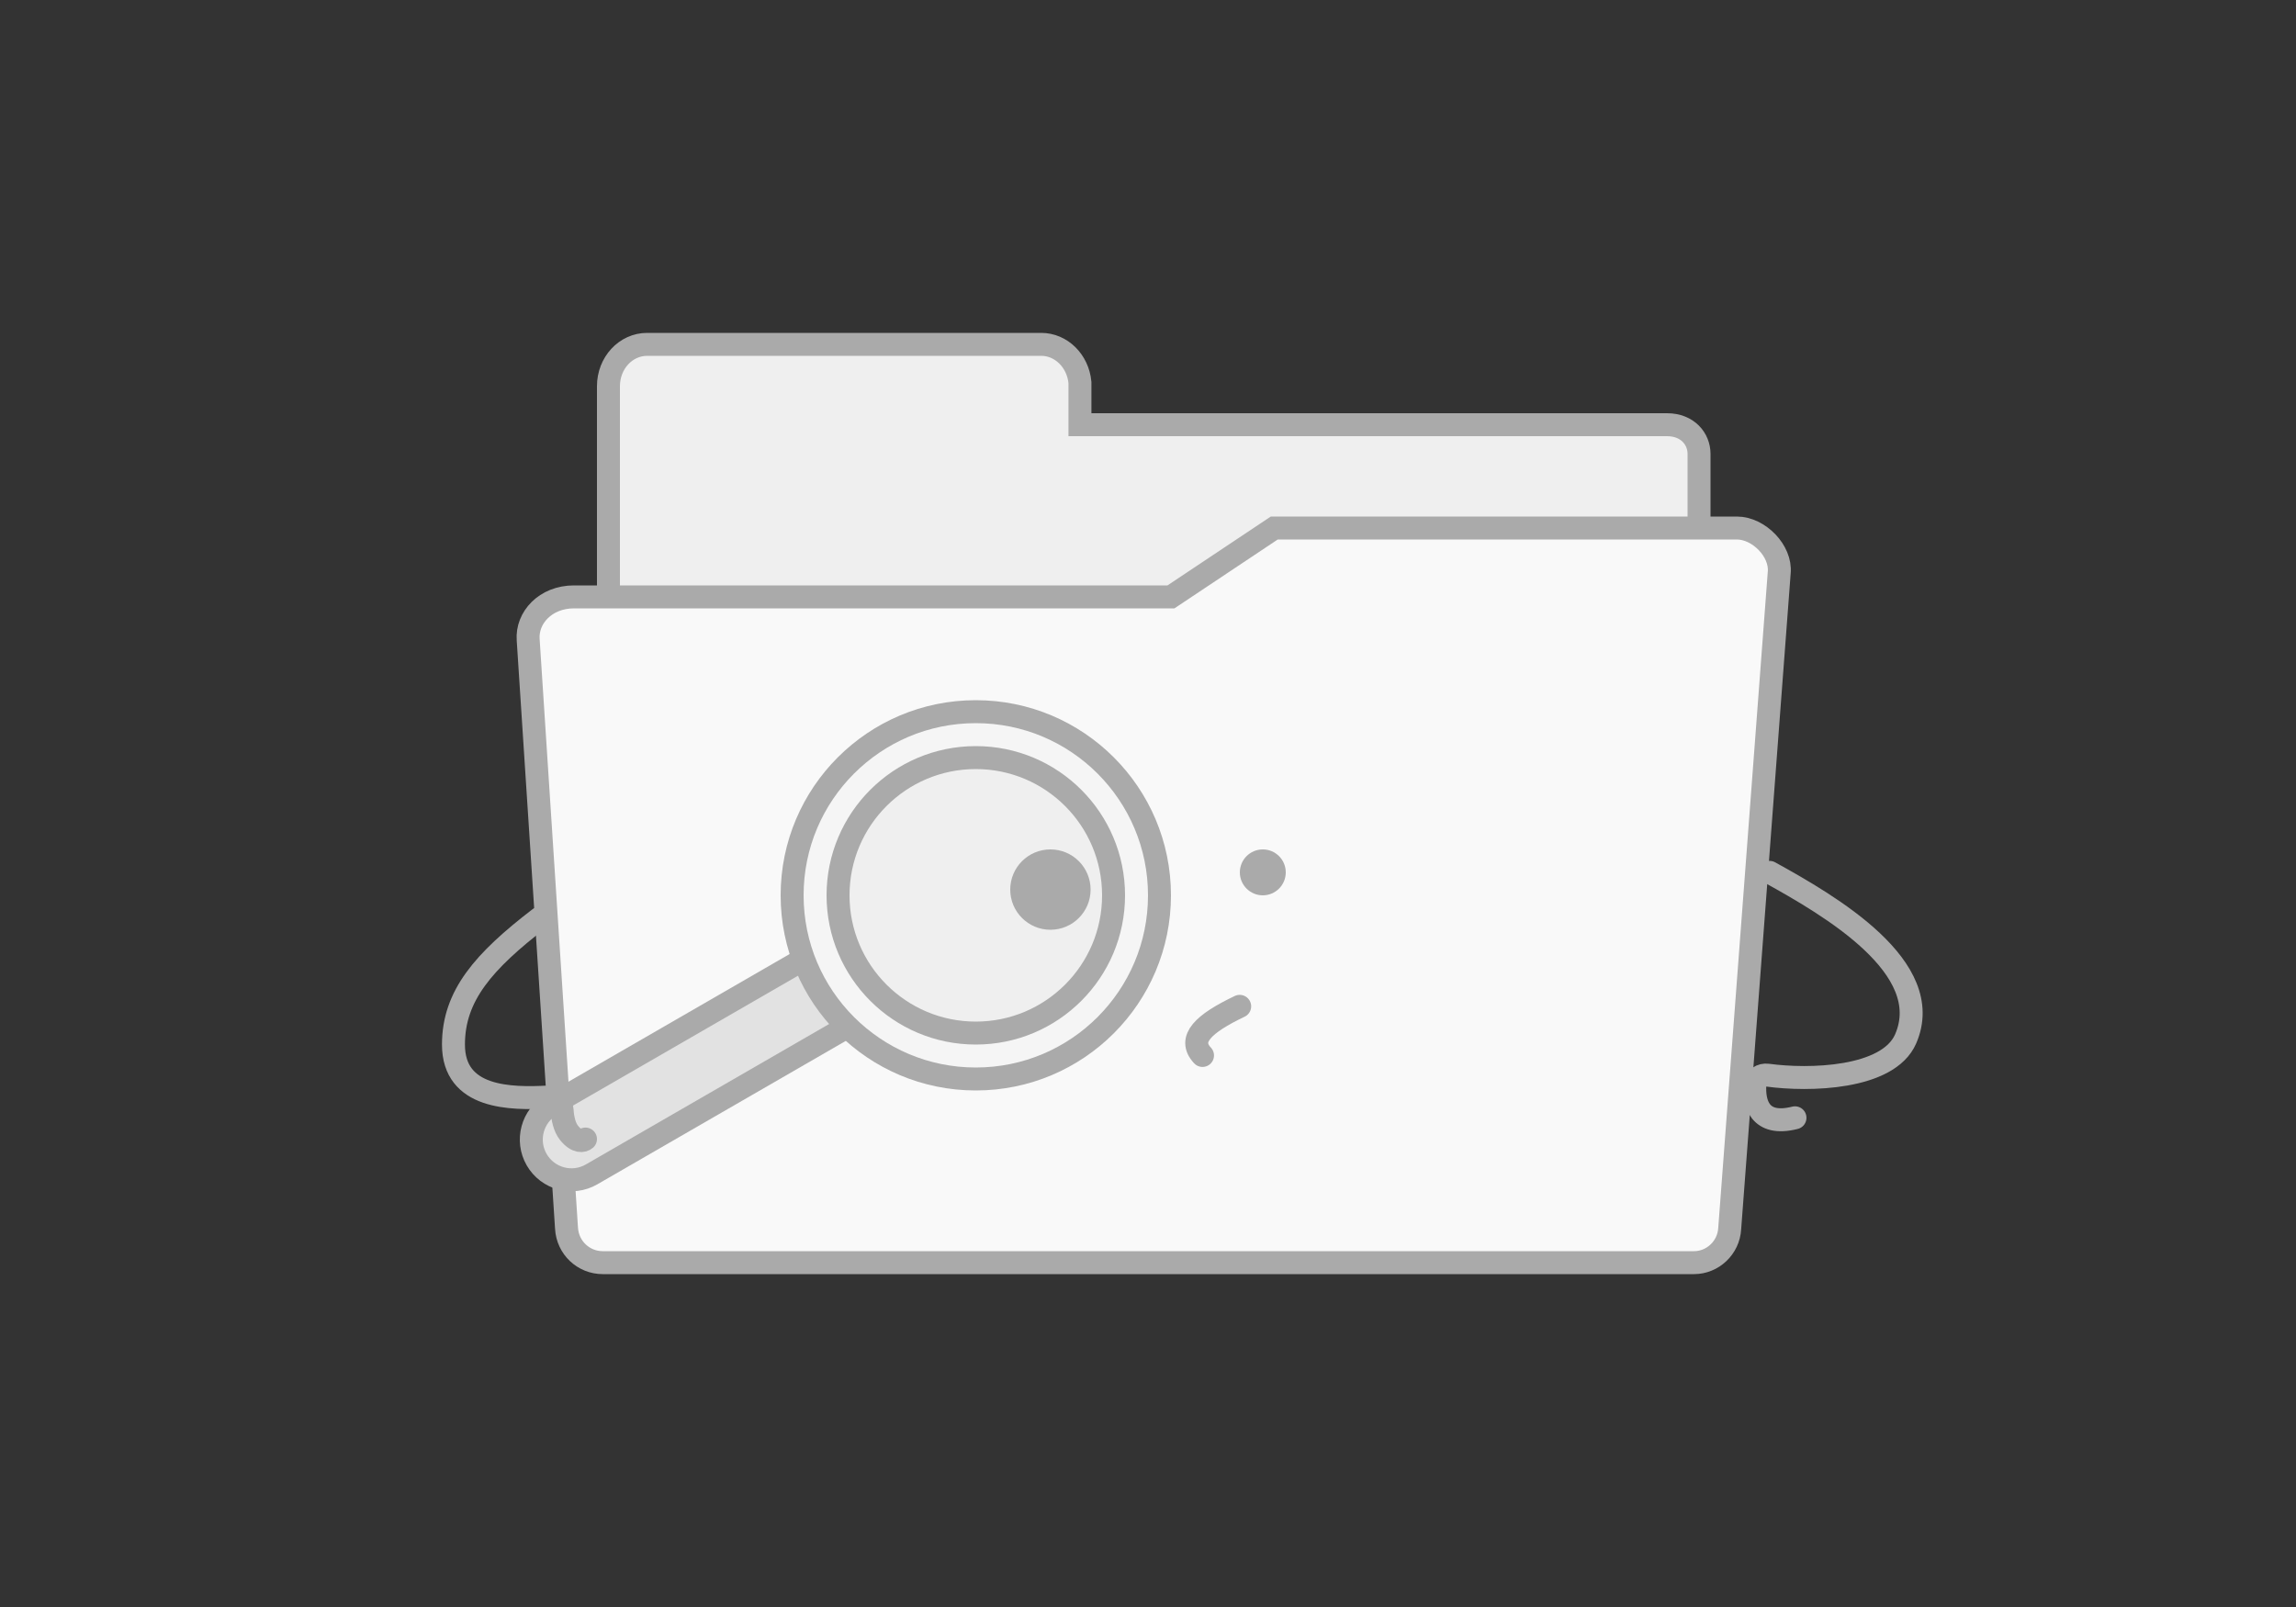 <svg width="200" height="140" viewBox="0 0 200 140" fill="none" xmlns="http://www.w3.org/2000/svg">
<rect x="0" y="0" width="200" height="140" fill="#333333" stroke="none"/>
<path d="M148 99H53V33.649C53 31.637 54.492 30 56.379 30H90.693C92.448 30 93.896 31.45 94.072 33.321V37H145.209C147 37 148 38.233 148 39.543V99Z" fill="#EFEFEF" stroke="#AAAAAA" stroke-width="2"/>
<path d="M147.564 110H52.5C50.831 110 49.44 108.702 49.347 106.988L46.008 55.732C45.869 53.832 47.499 52 49.999 52H101.999L110.999 46H151.296C153.197 46 155.169 47.993 154.984 49.893L150.671 107.034C150.578 108.702 149.187 110 147.564 110Z" fill="#F9F9F9" stroke="#AAAAAA" stroke-width="2"/>
<path d="M154.149 76C159.425 78.91 168.685 84.291 166 90.5C164.478 94.018 157.527 94.155 153.978 93.667C153.434 93.593 152.897 93.934 152.862 94.483C152.761 96.076 153.24 98.169 156.357 97.381" stroke="#AAAAAA" stroke-width="2" stroke-linecap="round"/>
<path d="M70.981 83L74.481 89.062L51.531 102.312C49.857 103.279 47.716 102.705 46.75 101.031C45.783 99.357 46.357 97.216 48.031 96.25L70.981 83Z" fill="#E2E2E2" stroke="#AAAAAA" stroke-width="2"/>
<circle cx="85" cy="78" r="16" fill="#F5F5F5" stroke="#AAAAAA" stroke-width="2"/>
<circle cx="85" cy="78" r="12" fill="#EFEFEF" stroke="#AAAAAA" stroke-width="2"/>
<circle cx="110" cy="76" r="2" fill="#AAAAAA"/>
<circle cx="91.5" cy="77.5" r="3.5" fill="#AAAAAA"/>
<path d="M47 80C42.143 83.733 39.5 86.734 39.5 91C39.5 95.715 44.469 95.749 47.793 95.571C48.42 95.537 48.926 96.081 48.964 96.708C49.005 97.409 49.164 98.193 49.571 98.7C50.257 99.553 50.809 99.411 51 99.233" stroke="#AAAAAA" stroke-width="2" stroke-linecap="round"/>
<path d="M107.987 87.671C104.838 89.173 103.405 90.517 104.749 91.95" stroke="#AAAAAA" stroke-width="2" stroke-linecap="round"/>
</svg>
